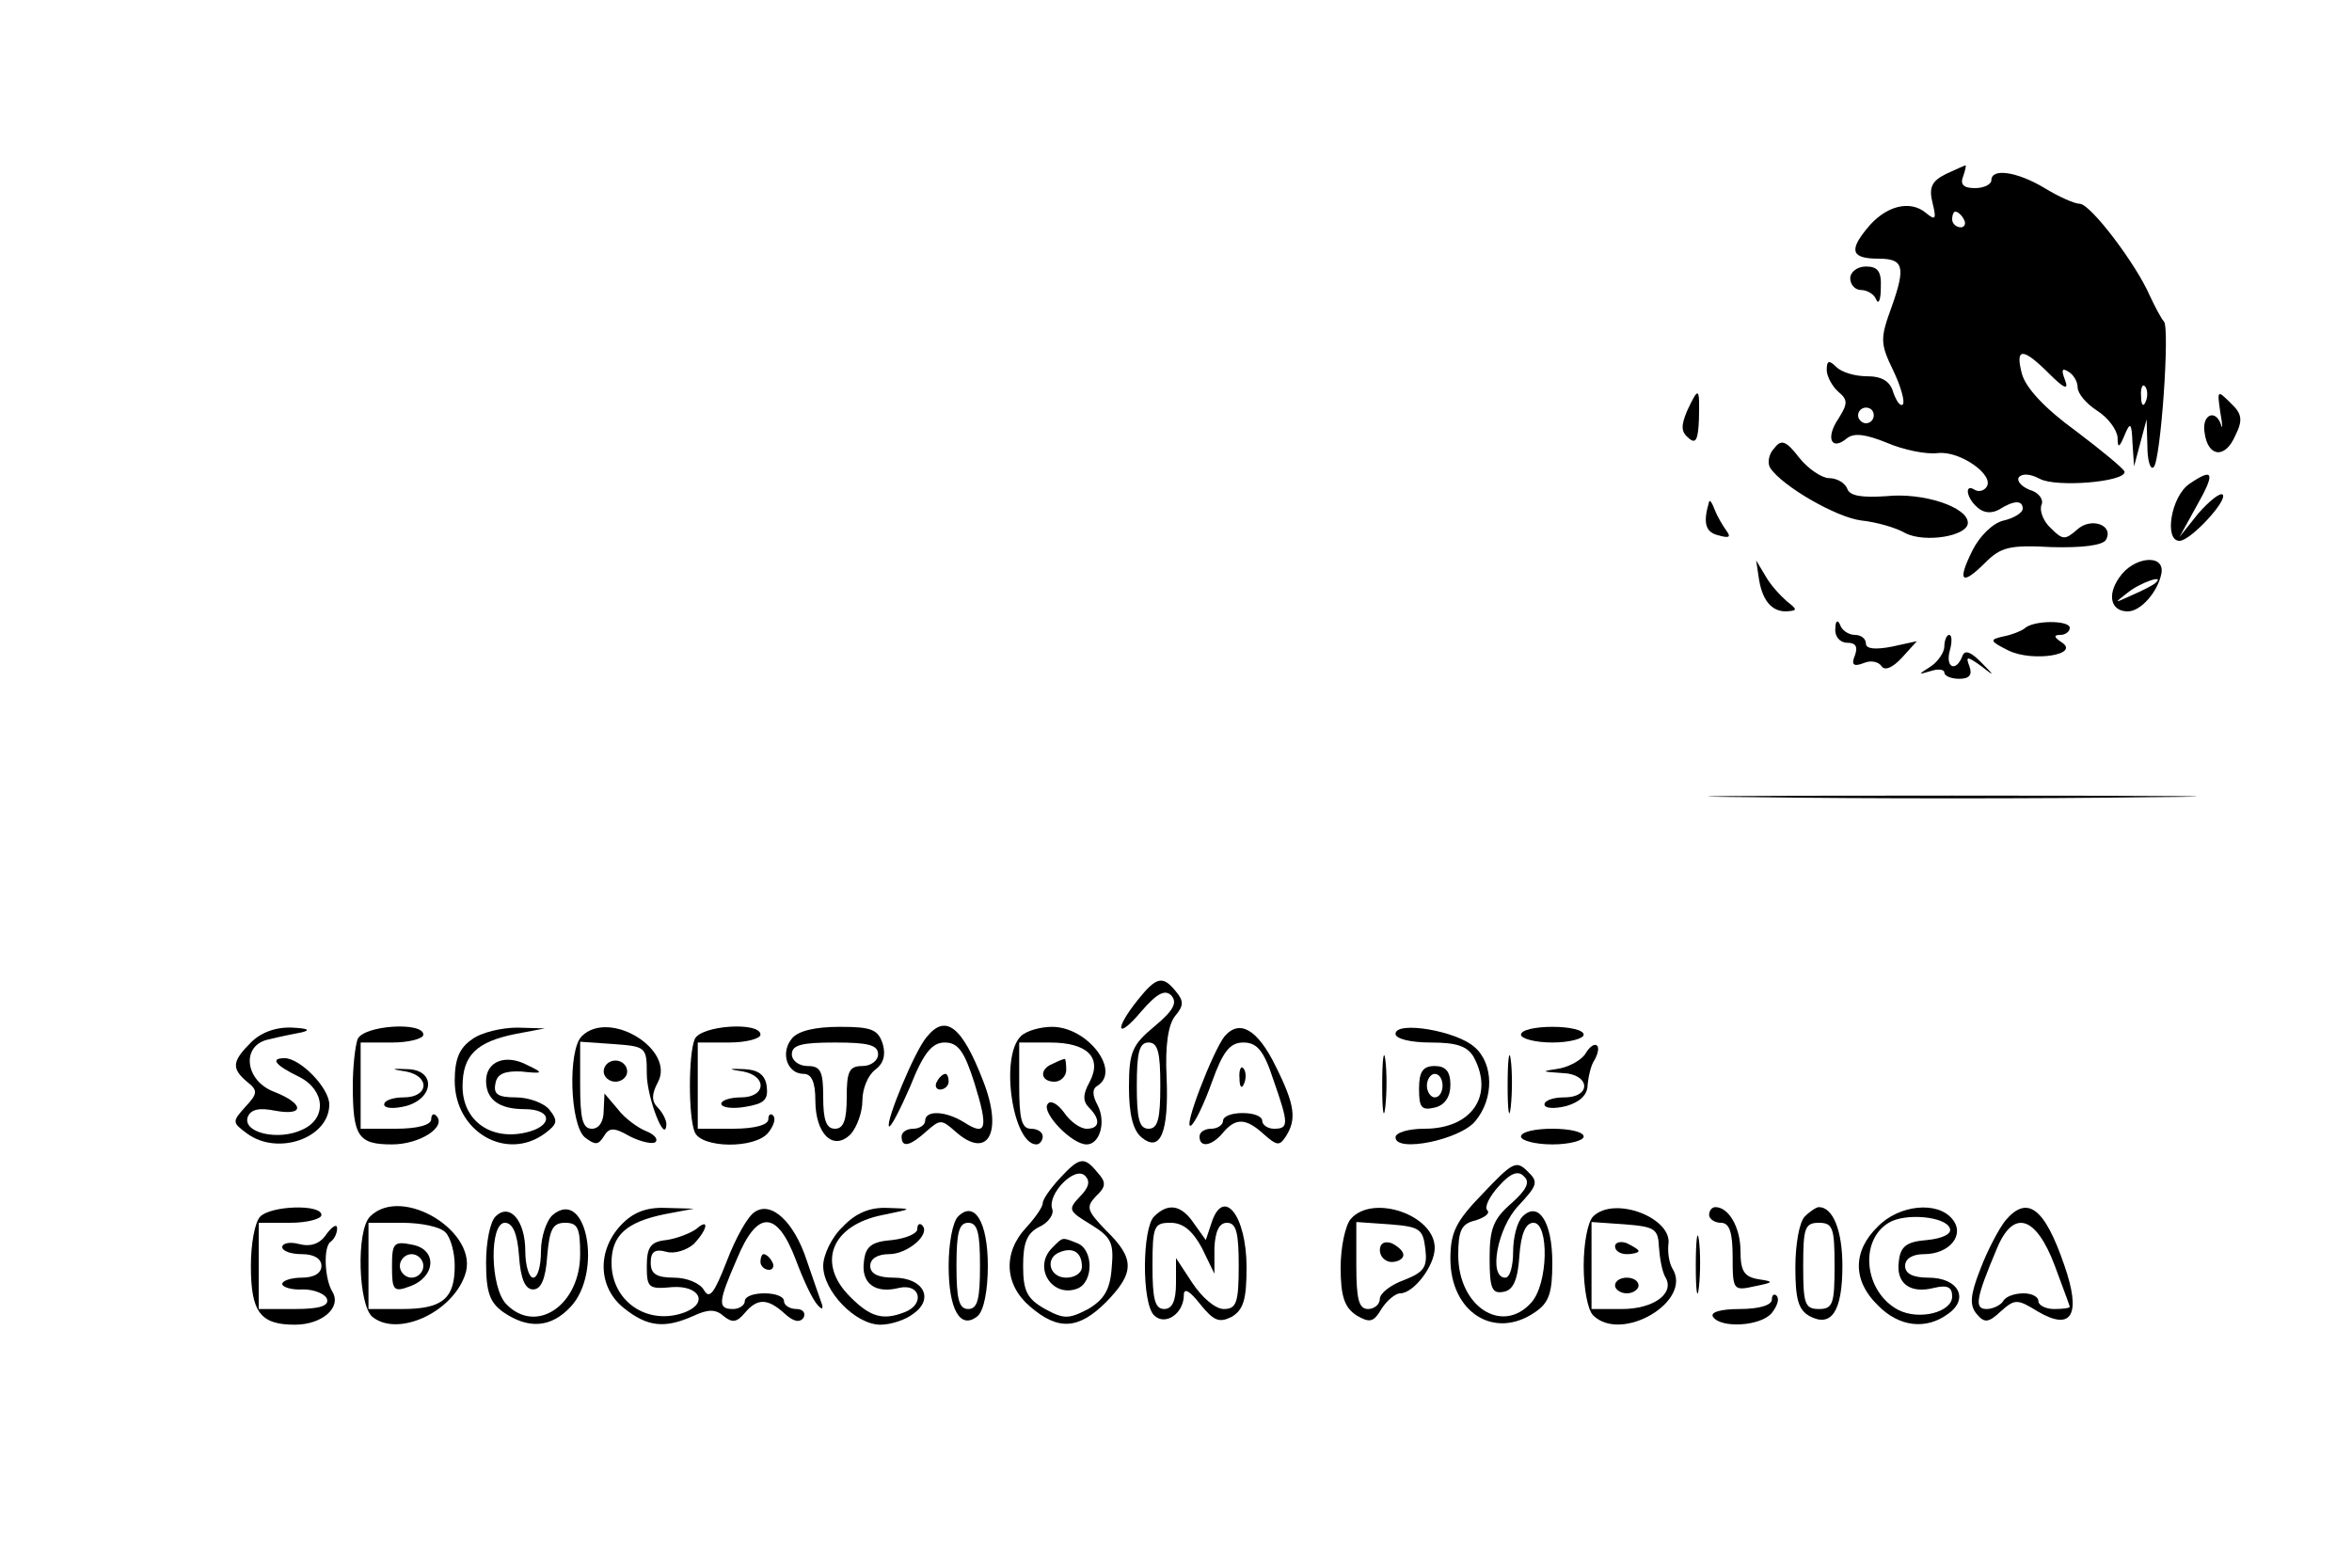 <?xml version="1.0" standalone="no"?>
<!DOCTYPE svg PUBLIC "-//W3C//DTD SVG 20010904//EN"
 "http://www.w3.org/TR/2001/REC-SVG-20010904/DTD/svg10.dtd">
<svg version="1.0" xmlns="http://www.w3.org/2000/svg"
 width="300pt" height="200pt" viewBox="0 0 300 200"
 preserveAspectRatio="xMidYMid meet">

<g transform="translate(0,200) scale(0.1,-0.1)"
fill="#000000" stroke="none">
<path d="M2482 1778 c-18 -9 -22 -17 -17 -37 5 -20 4 -23 -8 -13 -21 18 -53 9
-76 -20 -23 -28 -19 -38 15 -38 32 0 35 -10 17 -61 -15 -41 -15 -47 2 -82 10
-21 15 -40 12 -43 -3 -3 -8 4 -12 15 -4 15 -15 21 -34 21 -15 0 -32 5 -39 12
-9 9 -12 8 -12 -4 0 -8 7 -21 15 -28 12 -10 12 -15 0 -34 -17 -25 -9 -42 11
-25 9 7 24 5 51 -6 21 -9 50 -15 65 -13 28 3 72 -28 62 -43 -3 -5 -10 -7 -15
-4 -14 9 -11 -11 4 -23 8 -7 18 -7 27 -2 19 12 30 12 30 1 0 -5 -11 -12 -24
-15 -14 -3 -31 -20 -40 -38 -20 -40 -14 -46 16 -16 20 20 31 23 85 20 38 -1
64 2 69 9 11 19 -19 30 -37 13 -15 -13 -18 -13 -33 2 -10 9 -15 23 -12 30 3 7
-4 16 -15 19 -10 4 -17 11 -14 16 4 5 14 5 27 -2 21 -11 108 -4 108 9 -1 4
-29 27 -62 52 -40 29 -64 55 -69 73 -9 34 1 34 35 0 19 -19 25 -21 20 -8 -5
13 -4 16 4 11 7 -4 12 -13 12 -20 0 -8 11 -21 25 -30 14 -9 25 -24 26 -34 0
-14 2 -14 9 3 7 17 9 16 10 -10 l2 -30 8 30 8 30 1 -34 c0 -19 4 -31 8 -27 9
8 21 179 13 186 -3 3 -11 18 -18 33 -18 41 -75 116 -89 117 -7 0 -27 9 -45 20
-35 21 -68 26 -68 10 0 -5 -9 -10 -21 -10 -15 0 -19 5 -15 15 3 8 4 15 3 14
-1 0 -12 -5 -25 -11z m23 -58 c3 -5 1 -10 -4 -10 -6 0 -11 5 -11 10 0 6 2 10
4 10 3 0 8 -4 11 -10z m232 -232 c-3 -8 -6 -5 -6 6 -1 11 2 17 5 13 3 -3 4
-12 1 -19z m-347 -18 c0 -5 -4 -10 -10 -10 -5 0 -10 5 -10 10 0 6 5 10 10 10
6 0 10 -4 10 -10z"/>
<path d="M2360 1645 c0 -8 6 -15 14 -15 8 0 17 -6 19 -12 3 -7 6 -1 6 15 1 21
-4 27 -19 27 -11 0 -20 -7 -20 -15z"/>
<path d="M2152 1476 c-8 -19 -8 -27 2 -35 9 -8 12 -2 13 24 1 41 0 43 -15 11z"/>
<path d="M2832 1474 c3 -16 3 -23 1 -16 -7 21 -25 13 -21 -10 4 -31 26 -34 39
-4 10 20 9 28 -6 42 -17 17 -17 16 -13 -12z"/>
<path d="M2263 1428 c-7 -7 -9 -19 -5 -25 15 -23 84 -63 116 -67 19 -2 44 -9
56 -16 25 -13 80 -4 80 13 0 20 -57 39 -104 34 -31 -2 -47 0 -50 10 -3 7 -13
13 -23 13 -9 0 -27 12 -38 26 -17 22 -23 24 -32 12z"/>
<path d="M2793 1383 c-24 -16 -33 -73 -13 -73 14 0 62 52 55 59 -3 3 -17 -8
-31 -24 l-24 -30 21 38 c25 44 23 51 -8 30z"/>
<path d="M2180 1360 c-8 -27 -5 -39 12 -43 14 -4 16 -2 10 6 -5 7 -12 19 -15
27 -3 8 -6 13 -7 10z"/>
<path d="M2703 1263 c-16 -23 -10 -43 11 -43 17 0 39 26 43 49 4 25 -36 21
-54 -6z m46 -7 c-2 -2 -15 -9 -29 -15 -24 -11 -24 -11 -6 3 16 13 49 24 35 12z"/>
<path d="M2243 1265 c4 -30 16 -45 35 -45 15 1 15 2 1 13 -8 7 -21 21 -27 32
l-12 20 3 -20z"/>
<path d="M2341 1198 c-1 -10 6 -18 15 -18 11 0 14 -5 10 -16 -5 -12 -2 -15 11
-10 9 4 19 2 23 -4 4 -6 14 -2 26 11 l19 21 -32 -7 c-21 -4 -33 -3 -33 4 0 6
-6 11 -14 11 -8 0 -17 6 -19 13 -3 7 -6 5 -6 -5z"/>
<path d="M2582 1198 c-4 -3 -16 -8 -27 -10 -18 -4 -17 -6 7 -18 31 -15 93 -5
67 11 -9 6 -10 9 -1 9 6 0 12 4 12 9 0 10 -47 10 -58 -1z"/>
<path d="M2480 1175 c0 -7 -8 -19 -17 -25 -17 -11 -17 -11 0 -6 9 3 17 2 17
-2 0 -4 8 -8 19 -8 13 0 17 5 13 16 -5 13 -3 13 14 1 19 -15 19 -14 0 5 -13
13 -20 15 -23 7 -8 -21 -22 -15 -16 7 3 11 3 20 -1 20 -3 0 -6 -7 -6 -15z"/>
<path d="M2238 983 c138 -2 366 -2 505 0 138 1 25 2 -253 2 -278 0 -391 -1
-252 -2z"/>
<path d="M1451 724 c-31 -39 -26 -51 5 -14 20 23 30 28 38 20 8 -9 3 -19 -21
-39 -29 -24 -33 -33 -33 -78 0 -34 5 -55 16 -64 24 -20 35 6 32 77 -2 40 2 67
11 78 11 13 11 19 1 31 -17 21 -25 19 -49 -11z m29 -109 c0 -42 -3 -55 -15
-55 -12 0 -15 13 -15 55 0 42 3 55 15 55 12 0 15 -13 15 -55z"/>
<path d="M320 670 c-24 -24 -25 -33 -5 -50 14 -11 14 -15 -2 -32 -17 -19 -17
-20 2 -34 39 -29 105 -6 105 37 0 21 -37 59 -57 59 -19 0 -12 -9 19 -24 33
-17 35 -53 4 -67 -31 -15 -77 -4 -70 16 4 10 15 12 35 8 38 -7 37 9 -1 24 -38
14 -43 60 -7 67 12 3 31 7 42 9 12 3 7 5 -12 6 -21 1 -40 -6 -53 -19z"/>
<path d="M456 674 c-3 -9 -6 -35 -6 -59 0 -65 7 -75 50 -75 36 0 71 23 56 37
-3 3 -6 1 -6 -5 0 -7 -17 -12 -45 -12 l-45 0 0 55 0 55 40 0 c22 0 40 5 40 10
0 17 -77 12 -84 -6z"/>
<path d="M602 674 c-16 -11 -22 -25 -22 -53 0 -65 66 -103 115 -67 16 12 17
16 6 30 -7 9 -27 16 -43 16 -23 0 -29 4 -26 18 2 12 12 16 33 15 28 -3 29 -2
8 8 -28 15 -53 5 -53 -20 0 -24 17 -36 49 -36 36 0 37 -22 1 -30 -45 -10 -80
16 -80 59 0 40 18 57 68 67 l37 7 -35 1 c-20 0 -46 -6 -58 -15z"/>
<path d="M742 678 c-18 -18 -15 -113 4 -129 13 -10 17 -10 24 1 7 12 13 12 34
0 14 -7 29 -10 32 -7 4 4 -2 10 -12 14 -10 4 -27 16 -36 28 l-17 20 -1 -22 c0
-14 -6 -23 -15 -23 -12 0 -15 13 -15 56 l0 55 43 -3 c41 -3 42 -4 42 -38 0
-30 24 -92 25 -64 0 5 -5 15 -11 21 -8 8 -8 17 0 32 23 42 -62 94 -97 59z"/>
<path d="M886 674 c-8 -20 -8 -98 0 -118 8 -21 77 -22 94 -1 7 9 10 18 6 22
-3 3 -6 1 -6 -5 0 -7 -17 -12 -45 -12 l-45 0 0 55 0 55 40 0 c22 0 40 5 40 10
0 17 -77 12 -84 -6z"/>
<path d="M1010 675 c-15 -18 -6 -45 15 -45 10 0 15 -10 15 -34 0 -43 23 -65
45 -43 8 9 15 28 15 43 0 15 7 32 16 39 11 8 14 19 10 33 -6 19 -15 22 -55 22
-31 0 -53 -5 -61 -15z m110 -20 c0 -8 -9 -15 -20 -15 -17 0 -20 -7 -20 -40 0
-29 -4 -40 -15 -40 -11 0 -15 11 -15 40 0 33 -3 40 -20 40 -11 0 -20 7 -20 15
0 12 13 15 55 15 42 0 55 -3 55 -15z"/>
<path d="M1182 677 c-15 -17 -53 -109 -48 -114 2 -2 14 21 27 51 17 43 28 56
44 56 17 0 25 -11 38 -52 18 -58 15 -68 -13 -50 -24 15 -50 16 -50 2 0 -5 -7
-10 -15 -10 -8 0 -15 -4 -15 -10 0 -15 11 -12 32 7 17 15 19 15 36 0 42 -38
62 -2 36 64 -27 70 -48 86 -72 56z"/>
<path d="M1302 678 c-27 -27 -10 -138 20 -138 4 0 8 5 8 10 0 6 -7 10 -15 10
-12 0 -15 13 -15 55 l0 55 39 0 c48 0 67 -19 51 -50 -9 -16 -9 -25 -1 -33 15
-15 14 -27 -3 -27 -8 0 -21 9 -29 21 -9 12 -18 16 -21 10 -7 -11 31 -51 50
-51 17 0 25 29 14 50 -7 13 -7 21 0 25 30 19 -13 75 -58 75 -15 0 -33 -5 -40
-12z"/>
<path d="M1562 678 c-15 -19 -54 -120 -43 -114 5 3 17 28 27 56 14 39 23 50
40 50 17 0 26 -10 38 -47 20 -57 20 -63 1 -63 -8 0 -15 5 -15 10 0 6 -11 10
-25 10 -14 0 -25 -4 -25 -10 0 -5 -7 -10 -15 -10 -8 0 -15 -4 -15 -10 0 -15
16 -12 30 5 16 19 29 19 52 -2 17 -15 20 -15 28 -3 14 22 12 40 -13 90 -23 47
-46 60 -65 38z"/>
<path d="M1780 681 c0 -6 18 -11 45 -11 34 0 47 -5 55 -19 26 -49 -3 -91 -63
-91 -21 0 -37 -5 -37 -11 0 -20 83 -3 102 21 24 29 23 73 -1 94 -23 21 -101
34 -101 17z"/>
<path d="M1940 680 c0 -5 18 -10 40 -10 22 0 40 5 40 10 0 6 -18 10 -40 10
-22 0 -40 -4 -40 -10z"/>
<path d="M1763 615 c0 -33 2 -45 4 -27 2 18 2 45 0 60 -2 15 -4 0 -4 -33z"/>
<path d="M1923 615 c0 -33 2 -45 4 -27 2 18 2 45 0 60 -2 15 -4 0 -4 -33z"/>
<path d="M2023 657 c-4 -8 -19 -17 -33 -20 -25 -4 -25 -4 3 -6 35 -1 38 -31 2
-31 -14 0 -25 -4 -25 -9 0 -5 12 -6 28 -2 17 5 27 14 27 27 1 10 4 25 9 32 4
7 6 16 3 18 -3 3 -9 -1 -14 -9z"/>
<path d="M770 633 c0 -7 7 -13 15 -13 8 0 15 6 15 13 0 8 -7 14 -15 14 -8 0
-15 -6 -15 -14z"/>
<path d="M1343 643 c-18 -7 -16 -23 2 -23 8 0 15 7 15 15 0 8 -1 15 -2 14 -2
0 -9 -3 -15 -6z"/>
<path d="M518 633 c31 -6 29 -33 -3 -33 -14 0 -25 -4 -25 -9 0 -5 12 -6 28 -2
36 10 38 46 2 47 -22 1 -22 0 -2 -3z"/>
<path d="M948 633 c31 -6 29 -33 -3 -33 -14 0 -25 -4 -25 -8 0 -5 14 -7 31 -4
24 4 29 9 27 26 -2 15 -11 21 -28 22 -22 1 -22 0 -2 -3z"/>
<path d="M1581 624 c0 -11 3 -14 6 -6 3 7 2 16 -1 19 -3 4 -6 -2 -5 -13z"/>
<path d="M1810 611 c0 -24 3 -28 20 -24 13 3 20 14 20 29 0 17 -6 24 -20 24
-15 0 -20 -7 -20 -29z m30 4 c0 -8 -4 -15 -10 -15 -5 0 -10 7 -10 15 0 8 5 15
10 15 6 0 10 -7 10 -15z"/>
<path d="M1195 620 c-3 -5 -1 -10 4 -10 6 0 11 5 11 10 0 6 -2 10 -4 10 -3 0
-8 -4 -11 -10z"/>
<path d="M1940 550 c0 -5 18 -10 40 -10 22 0 40 5 40 10 0 6 -18 10 -40 10
-22 0 -40 -4 -40 -10z"/>
<path d="M1352 497 c-12 -13 -22 -27 -22 -32 0 -5 -10 -19 -21 -31 -30 -32
-28 -73 5 -101 36 -31 62 -29 97 6 36 37 37 55 0 91 -25 26 -26 30 -13 44 13
12 13 18 2 30 -17 21 -23 20 -48 -7z m25 -24 c-15 -16 -14 -18 14 -35 26 -16
30 -23 27 -55 -2 -29 -10 -41 -30 -53 -25 -13 -31 -13 -55 0 -23 13 -28 23
-28 55 0 30 5 42 21 50 11 5 19 16 16 23 -6 19 29 55 42 42 7 -7 5 -15 -7 -27z"/>
<path d="M1342 408 c-25 -25 0 -64 32 -52 21 8 21 50 0 58 -20 8 -18 8 -32 -6z
m38 -24 c0 -8 -9 -14 -20 -14 -22 0 -28 26 -7 33 16 6 27 -1 27 -19z"/>
<path d="M1892 478 c-35 -36 -42 -50 -42 -84 0 -68 56 -104 108 -68 18 12 22
25 22 63 0 53 -18 79 -38 59 -7 -7 -12 -27 -12 -45 0 -18 -4 -33 -10 -33 -22
0 -10 64 17 92 24 26 26 30 11 44 -14 14 -19 11 -56 -28z m36 -13 c-23 -20
-28 -32 -28 -70 0 -39 3 -46 18 -43 12 2 18 15 20 46 2 28 8 42 18 42 20 0 19
-78 -3 -102 -37 -41 -93 -5 -93 61 0 31 4 40 22 44 12 4 19 9 15 13 -4 4 3 18
15 31 15 17 25 20 32 12 8 -7 3 -17 -16 -34z"/>
<path d="M332 448 c-7 -7 -12 -35 -12 -63 0 -59 12 -75 56 -75 35 0 60 22 48
42 -10 16 -12 58 -2 64 4 3 8 10 8 17 0 6 -6 3 -14 -8 -8 -12 -20 -16 -35 -12
-11 3 -21 1 -21 -4 0 -5 11 -9 25 -9 16 0 25 -6 25 -15 0 -9 -9 -15 -25 -15
-14 0 -25 -4 -25 -8 0 -4 12 -8 27 -7 14 0 28 -6 30 -12 3 -9 -9 -13 -41 -13
l-46 0 0 55 0 55 40 0 c22 0 40 5 40 10 0 14 -64 12 -78 -2z"/>
<path d="M472 448 c-18 -18 -15 -113 3 -128 32 -26 101 5 118 53 20 54 -80
116 -121 75z m96 -20 c7 -7 12 -26 12 -43 0 -42 -16 -55 -67 -55 l-43 0 0 55
0 55 43 0 c24 0 48 -5 55 -12z"/>
<path d="M500 384 c0 -30 2 -33 23 -25 33 12 35 47 3 53 -24 5 -26 2 -26 -28z
m40 1 c0 -8 -7 -15 -15 -15 -8 0 -15 7 -15 15 0 8 7 15 15 15 8 0 15 -7 15
-15z"/>
<path d="M632 448 c-7 -7 -12 -33 -12 -59 0 -38 5 -51 22 -63 32 -22 61 -20
86 7 41 44 20 153 -23 117 -8 -7 -15 -28 -15 -46 0 -19 -4 -34 -10 -34 -5 0
-10 15 -10 34 0 39 -20 62 -38 44z m30 -50 c2 -30 8 -43 18 -43 10 0 16 13 18
43 3 34 7 42 23 42 16 0 19 -7 19 -40 0 -65 -56 -103 -94 -64 -21 21 -22 104
-2 104 10 0 16 -14 18 -42z"/>
<path d="M792 437 c-31 -33 -29 -80 4 -106 30 -24 52 -26 88 -10 19 9 29 9 39
0 11 -9 17 -8 27 4 16 19 29 19 51 -1 11 -10 19 -12 24 -5 3 6 -1 11 -9 11 -9
0 -16 5 -16 10 0 6 -11 10 -25 10 -14 0 -25 -4 -25 -10 0 -5 -7 -10 -15 -10
-20 0 -19 9 5 64 26 63 51 62 75 -1 10 -27 22 -52 28 -58 6 -7 8 -5 4 5 -3 8
-11 32 -18 52 -16 49 -45 76 -66 62 -9 -5 -25 -34 -36 -63 -16 -41 -22 -49
-29 -37 -5 9 -22 16 -38 16 -23 0 -30 5 -30 19 0 14 5 18 20 14 10 -3 26 2 35
10 18 19 20 34 3 19 -7 -5 -24 -12 -38 -14 -20 -2 -25 -9 -25 -33 0 -28 2 -30
33 -27 34 2 46 -20 16 -32 -47 -18 -94 13 -94 63 0 35 19 52 68 62 l37 7 -36
1 c-25 1 -42 -6 -57 -22z"/>
<path d="M1075 435 c-14 -13 -25 -36 -25 -50 0 -32 41 -75 73 -75 13 0 32 6
42 14 27 19 13 46 -25 46 -20 0 -30 5 -30 15 0 9 9 15 24 15 24 0 54 26 42 37
-3 3 -6 1 -6 -5 0 -6 -15 -12 -32 -14 -26 -2 -34 -8 -36 -27 -4 -28 14 -42 45
-34 27 6 33 -21 7 -31 -28 -11 -44 -6 -69 19 -44 43 -25 92 41 105 39 8 39 8
6 9 -23 1 -41 -7 -57 -24z"/>
<path d="M1222 448 c-7 -7 -12 -35 -12 -63 0 -56 15 -82 37 -64 8 7 13 33 13
64 0 56 -17 84 -38 63z m28 -63 c0 -42 -3 -55 -15 -55 -12 0 -15 13 -15 55 0
42 3 55 15 55 12 0 15 -13 15 -55z"/>
<path d="M1472 448 c-15 -15 -16 -110 0 -126 14 -14 38 2 38 26 0 9 7 6 21
-12 17 -21 24 -24 40 -16 15 9 19 22 19 63 0 67 -30 104 -45 56 l-7 -21 -15
21 c-16 24 -33 27 -51 9z m61 -40 l16 -33 0 33 c1 21 6 32 16 32 12 0 15 -13
15 -55 0 -47 -3 -55 -19 -55 -11 0 -28 15 -40 33 l-21 32 0 -32 c0 -23 -5 -33
-15 -33 -12 0 -15 13 -15 55 0 51 2 55 23 55 16 0 28 -10 40 -32z"/>
<path d="M1723 445 c-7 -8 -13 -36 -13 -62 0 -37 5 -51 20 -61 17 -10 22 -9
32 8 7 11 18 20 24 20 17 0 44 35 44 58 0 42 -79 69 -107 37z m95 -38 c3 -24
-2 -30 -27 -40 -17 -6 -31 -17 -31 -24 0 -7 -7 -13 -15 -13 -12 0 -15 13 -15
56 l0 55 43 -3 c38 -3 42 -6 45 -31z"/>
<path d="M1760 405 c0 -8 7 -15 15 -15 8 0 15 4 15 9 0 5 -7 11 -15 15 -9 3
-15 0 -15 -9z"/>
<path d="M2032 448 c-7 -7 -12 -35 -12 -63 0 -28 5 -56 12 -63 36 -36 128 18
101 60 -4 7 -6 20 -5 30 6 34 -69 63 -96 36z m84 -39 c1 -14 4 -31 8 -38 13
-21 -15 -41 -55 -41 l-39 0 0 56 0 55 43 -3 c38 -3 42 -6 43 -29z"/>
<path d="M2060 410 c0 -6 7 -10 15 -10 8 0 15 2 15 4 0 2 -7 6 -15 10 -8 3
-15 1 -15 -4z"/>
<path d="M2060 360 c0 -5 7 -10 15 -10 8 0 15 5 15 10 0 6 -7 10 -15 10 -8 0
-15 -4 -15 -10z"/>
<path d="M2180 450 c0 -5 7 -10 15 -10 11 0 15 -12 15 -44 0 -42 1 -43 28 -37
25 5 25 6 5 9 -18 3 -23 10 -23 36 0 30 -15 56 -32 56 -4 0 -8 -4 -8 -10z"/>
<path d="M2302 448 c-7 -7 -12 -36 -12 -65 0 -41 4 -54 18 -62 28 -15 42 6 42
64 0 45 -12 75 -30 75 -3 0 -11 -5 -18 -12z m38 -63 c0 -48 -2 -55 -20 -55
-18 0 -20 7 -20 55 0 48 2 55 20 55 18 0 20 -7 20 -55z"/>
<path d="M2395 435 c-32 -31 -32 -69 0 -100 27 -28 62 -32 90 -11 27 19 13 46
-25 46 -20 0 -30 5 -30 15 0 9 9 15 24 15 33 0 53 25 36 45 -19 23 -68 18 -95
-10z m92 -2 c3 -7 -9 -13 -29 -15 -26 -2 -34 -8 -36 -27 -4 -28 14 -42 45 -34
17 4 23 1 23 -11 0 -20 -42 -31 -69 -17 -43 23 -50 88 -12 111 21 13 73 8 78
-7z"/>
<path d="M2558 443 c-8 -10 -23 -38 -32 -62 -13 -33 -14 -46 -5 -57 10 -12 15
-12 31 3 18 16 21 16 47 0 44 -26 56 -4 34 59 -25 73 -47 90 -75 57z m63 -58
c10 -27 19 -51 19 -52 0 -2 -9 -3 -20 -3 -11 0 -20 5 -20 10 0 6 -9 10 -19 10
-11 0 -23 -4 -26 -10 -3 -5 -13 -10 -21 -10 -16 0 -14 13 13 77 21 51 50 42
74 -22z"/>
<path d="M2163 385 c0 -33 2 -45 4 -27 2 18 2 45 0 60 -2 15 -4 0 -4 -33z"/>
<path d="M970 390 c0 -5 5 -10 11 -10 5 0 7 5 4 10 -3 6 -8 10 -11 10 -2 0 -4
-4 -4 -10z"/>
<path d="M2260 342 c0 -7 -16 -12 -41 -12 -24 0 -38 -4 -34 -10 10 -15 61 -12
75 5 7 9 10 18 6 22 -3 3 -6 1 -6 -5z"/>
</g>
</svg>
